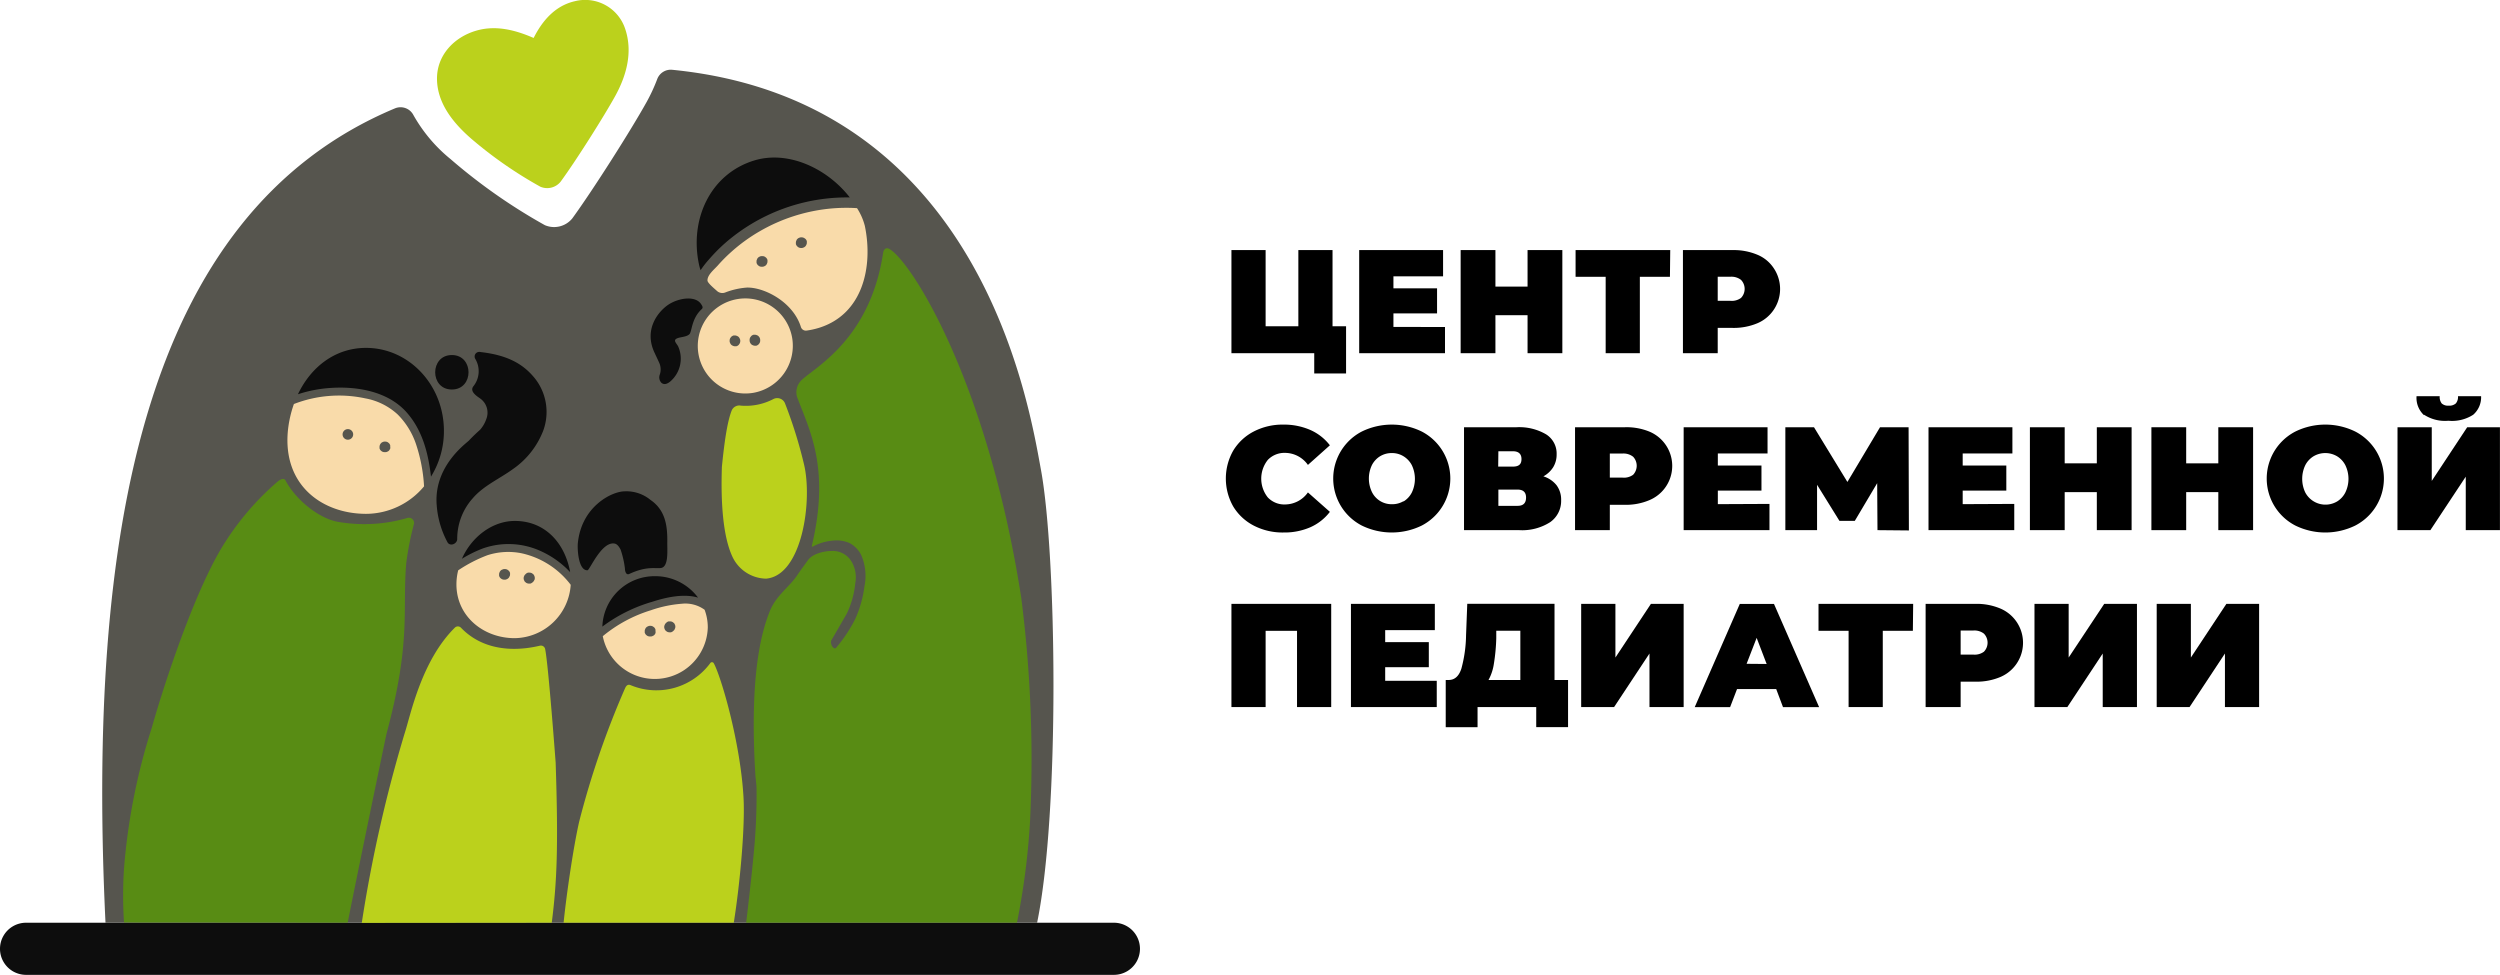 <?xml version="1.0" encoding="UTF-8"?> <svg xmlns="http://www.w3.org/2000/svg" viewBox="0 0 415.45 161.99"><defs><style>.cls-1{fill:#56554e;}.cls-2{fill:#bbd11c;}.cls-3{fill:#0d0d0d;}.cls-4{fill:#f9dbaa;}.cls-5{fill:#588c14;}</style></defs><g id="Слой_2" data-name="Слой 2"><g id="color_hor"><g id="background"><path class="cls-1" d="M172.35,153.33c3.8-18.57,3.22-61,.66-75.13-2-10.84-9.94-61.53-61.28-66.6a2.4,2.4,0,0,0-2.51,1.54,28.9,28.9,0,0,1-1.73,3.75c-2.57,4.65-9,14.76-12.39,19.41a3.9,3.9,0,0,1-4.55,1.12,93.71,93.71,0,0,1-15.7-11,25.55,25.55,0,0,1-6.15-7.3,2.41,2.41,0,0,0-3.07-1.11C23.47,35.68,14.48,89.42,17.53,153.33Z"></path></g><path id="heart" class="cls-2" d="M103.86,4.7A7,7,0,0,0,95.53.2c-3.3.76-5.41,3.25-6.85,6.11-3-1.31-6.25-2.16-9.48-1.23-3.72,1.06-6.65,4.1-6.58,8.12s2.73,7.27,5.67,9.83a69.33,69.33,0,0,0,11.51,8,2.87,2.87,0,0,0,3.35-.82c2.51-3.41,7.19-10.82,9.08-14.24S105.21,8.59,103.86,4.7Z"></path><path id="line" class="cls-3" d="M185.11,162H4.33a4.33,4.33,0,1,1,0-8.66H185.11a4.33,4.33,0,1,1,0,8.66Z"></path><path class="cls-3" d="M75.09,59c-3.69,0-3.7,5.73,0,5.73S78.78,59,75.09,59Z"></path><path class="cls-3" d="M89.05,63.09c-2-2.61-4.71-4.08-9.22-4.59A.77.77,0,0,0,79,59.67a4,4,0,0,1-.3,4.48c-.79.94.73,1.79,1.15,2.11a2.89,2.89,0,0,1,.94,3.44,5.29,5.29,0,0,1-1,1.71c-.65.58-1.28,1.18-1.87,1.81l-.72.62c-2.95,2.59-5,6.06-4.62,10.21a15.3,15.3,0,0,0,1.75,6c.4.84,1.62.36,1.65-.45a10.11,10.11,0,0,1,2.55-6.76c1.8-2.12,4.43-3.24,6.64-4.84a13.8,13.8,0,0,0,5.11-6.45A9,9,0,0,0,89.05,63.09Z"></path><path class="cls-3" d="M67.48,68.42c2.71,3,3.7,6.89,4.14,10.79a14.33,14.33,0,0,0,2.15-7.61c0-7.61-5.8-13.79-12.95-13.79-5.1,0-9.14,3.15-11.31,7.71a21.8,21.8,0,0,1,5.55-1.06C59.43,64.19,64.4,65.05,67.48,68.42Z"></path><path class="cls-4" d="M69.08,73.65a12.73,12.73,0,0,0-3-4.78A10.77,10.77,0,0,0,60.7,66.2a20.71,20.71,0,0,0-11.86.94,19,19,0,0,0-1,4.46c-.86,9.12,5.8,13.79,13,13.79a12.58,12.58,0,0,0,9.63-4.57A26.92,26.92,0,0,0,69.08,73.65Zm-11.27-.58a.88.88,0,0,1,0-1.76A.88.88,0,0,1,57.81,73.07Zm7,1.53a.75.75,0,0,1-.47.47.65.65,0,0,1-.34.07h-.08a.89.89,0,0,1-.45-.12l-.17-.13a.86.86,0,0,1-.23-.39l0-.24a.88.88,0,0,1,.26-.62.57.57,0,0,1,.28-.18.66.66,0,0,1,.34-.08H64a.89.89,0,0,1,.45.12l.18.14a.84.84,0,0,1,.22.39l0,.23A.65.65,0,0,1,64.83,74.6Z"></path><path class="cls-5" d="M57.78,153.33c1.79-9.06,6.37-31.07,6.47-31.47,4.12-15.35,2.59-20.35,3.26-28.29a49.55,49.55,0,0,1,1.28-6.49.86.86,0,0,0-1.11-1,25.4,25.4,0,0,1-11.62.62c-3-.56-6.86-3.55-8.62-6.87-.25-.47-.87-.15-1.28.18a45.74,45.74,0,0,0-9.49,11.3c-5.13,8.73-10.23,25.23-11.42,29.55a103.17,103.17,0,0,0-4.64,23.44,67.86,67.86,0,0,0,0,9Z"></path><path class="cls-3" d="M89.66,91.49a15.34,15.34,0,0,1,5.09,3.59c-.9-4.94-4.24-8.51-9.19-8.51-3.8,0-7.24,2.73-8.8,6.29a21.29,21.29,0,0,1,3.45-1.71A12.86,12.86,0,0,1,89.66,91.49Z"></path><path class="cls-4" d="M86.66,91.94a11.25,11.25,0,0,0-5.64.32,23.75,23.75,0,0,0-4.88,2.52,9.59,9.59,0,0,0-.29,2.33c0,5.33,4.51,8.94,9.68,8.94a9.47,9.47,0,0,0,9.31-8.87A14,14,0,0,0,86.66,91.94Zm-2,3.85a.59.59,0,0,1-.18.29.75.75,0,0,1-.28.18.67.67,0,0,1-.34.07H83.8a.89.89,0,0,1-.45-.12l-.18-.13a1,1,0,0,1-.23-.39l0-.24a.68.68,0,0,1,.08-.34.64.64,0,0,1,.18-.28.59.59,0,0,1,.29-.18.63.63,0,0,1,.34-.08h.08a.83.83,0,0,1,.44.12l.18.14a.86.86,0,0,1,.23.39l0,.23A.66.66,0,0,1,84.68,95.79Zm4.13.59a.59.59,0,0,1-.18.29l-.08.08a1,1,0,0,1-.39.23l-.24,0a.86.86,0,0,1-.44-.12l-.18-.14a.59.59,0,0,1-.18-.29.63.63,0,0,1-.08-.34.68.68,0,0,1,.08-.34.61.61,0,0,1,.18-.28l.08-.08a.86.86,0,0,1,.39-.23l.24,0a.86.86,0,0,1,.44.12l.18.14a.57.57,0,0,1,.18.28.68.68,0,0,1,.08.34A.66.66,0,0,1,88.81,96.38Z"></path><path class="cls-2" d="M91.69,153.33c.87-6.79,1.11-12.69.65-26.58,0,0-1.22-16.42-1.75-18.9a.72.72,0,0,0-.86-.55c-2,.47-8.55,1.79-13.14-3a.72.72,0,0,0-1,0c-5.58,5.52-7.37,14.58-8.32,17.48a231,231,0,0,0-7.15,31.58Z"></path><path class="cls-3" d="M108.09,83.07a6.27,6.27,0,0,0-4.28-1.42c-2.12,0-7.21,2.51-7.79,8.67-.08.87.06,4.5,1.61,4.45.36,0,2.33-4.83,4.5-4.44.48.09.79.6,1,1a15.28,15.28,0,0,1,.72,3.15c0,.35.15,1.16.72.9,3-1.38,4.33-.83,5.32-1,1.2-.25,1-2.7,1-4.11C110.94,87.44,110.62,84.8,108.09,83.07Z"></path><path class="cls-3" d="M116,99.31a8.86,8.86,0,0,0-7.12-3.56,8.68,8.68,0,0,0-8.78,8.38A25.8,25.8,0,0,1,108.4,100C110.66,99.27,113.59,98.6,116,99.31Z"></path><path class="cls-4" d="M117.09,101.33a5.45,5.45,0,0,0-3.79-1,20.14,20.14,0,0,0-5.13,1.08,23.21,23.21,0,0,0-8,4.31,8.81,8.81,0,0,0,17.45-1.42A8.27,8.27,0,0,0,117.09,101.33Zm-8.17,3.9a.78.78,0,0,1-.46.46.68.68,0,0,1-.34.08H108a.89.89,0,0,1-.45-.12l-.18-.14a1,1,0,0,1-.23-.39l0-.23a.66.66,0,0,1,.08-.34.68.68,0,0,1,.18-.29.79.79,0,0,1,.29-.18A.63.63,0,0,1,108,104h.08a.83.83,0,0,1,.44.12l.18.13a.86.86,0,0,1,.23.39l0,.24A.68.68,0,0,1,108.92,105.23Zm3.23-.75a.59.59,0,0,1-.18.29l-.08.08a1,1,0,0,1-.39.23l-.24,0a.86.86,0,0,1-.44-.12l-.18-.14a.61.61,0,0,1-.18-.28.68.68,0,0,1-.08-.34.63.63,0,0,1,.08-.34.59.59,0,0,1,.18-.29l.08-.08a.86.86,0,0,1,.39-.23l.24,0a.86.86,0,0,1,.44.12l.18.14a.57.57,0,0,1,.18.28.68.68,0,0,1,.08.34A.66.66,0,0,1,112.15,104.48Z"></path><path class="cls-2" d="M121.94,153.33c1.08-6.81,1.88-16.06,1.62-20.77-.52-9.33-3.78-20.24-4.94-22.33a.34.34,0,0,0-.56-.07,11.13,11.13,0,0,1-13.19,3.73c-.5-.24-.78,0-1,.49a144.55,144.55,0,0,0-7.63,22.19c-.94,4.13-2.09,11.93-2.58,16.76Z"></path><path class="cls-2" d="M133.6,77.12A76,76,0,0,0,130.44,67a1.39,1.39,0,0,0-1.89-.7,9.91,9.91,0,0,1-5.42,1.11,1.37,1.37,0,0,0-1.55.84c-.59,1.52-1.11,4.18-1.62,9.38v.1c-.18,5.49.13,11.34,1.77,14.82a6.3,6.3,0,0,0,5.58,3.61C133.31,95.64,135.07,83.18,133.6,77.12Z"></path><path class="cls-3" d="M116.53,50.57c-1-1.58-4-1-5.62.17s-3.93,4.08-2.14,7.87c.23.5.55,1.17.78,1.68a2.68,2.68,0,0,1,.08,2,1.31,1.31,0,0,0,.25,1.29c.48.46,1.06.18,1.49-.17a5,5,0,0,0,1.35-5.79c-.23-.54-1-1.07-.16-1.41.56-.22,1.55-.22,2-.67s.33-2.6,2.05-4.17C116.91,51.09,116.68,50.81,116.53,50.57Z"></path><path class="cls-4" d="M131.63,56.08a7.9,7.9,0,1,0-6.45,9.2A7.94,7.94,0,0,0,131.63,56.08Zm-8.61.61a.94.94,0,0,1-.13.44l-.13.18a.86.86,0,0,1-.39.23l-.24,0a.68.68,0,0,1-.34-.08.78.78,0,0,1-.46-.46.68.68,0,0,1-.08-.34V56.6a.88.88,0,0,1,.12-.44l.14-.18a1,1,0,0,1,.39-.23l.23,0a.66.66,0,0,1,.34.08.68.68,0,0,1,.29.18.79.79,0,0,1,.18.29.73.73,0,0,1,.08.33Zm3.31-.09a.86.86,0,0,1-.12.44l-.14.18a1,1,0,0,1-.38.23l-.24,0a.68.68,0,0,1-.34-.08.57.57,0,0,1-.28-.18.88.88,0,0,1-.26-.62v-.09a.86.86,0,0,1,.12-.44l.14-.18a.86.86,0,0,1,.39-.23l.23,0a.66.66,0,0,1,.34.08.57.57,0,0,1,.28.18.88.88,0,0,1,.26.62Z"></path><path class="cls-3" d="M120.37,40.51a30.82,30.82,0,0,1,20.85-7.7C137.48,28,131,24.94,125.33,26.67,118,28.92,114.55,36.51,116.17,44a6.66,6.66,0,0,0,.26.9,14.67,14.67,0,0,1,1.37-1.77A28.67,28.67,0,0,1,120.37,40.51Z"></path><path class="cls-4" d="M143.72,37.54a10,10,0,0,0-1.3-2.95,28.5,28.5,0,0,0-4.62.09,29,29,0,0,0-11.51,3.73A28.19,28.19,0,0,0,121.37,42a26.38,26.38,0,0,0-2.1,2.13c-.58.65-1.74,1.57-1.7,2.49,0,.4,1.15,1.34,1.61,1.76a1.33,1.33,0,0,0,1.4.2,12.59,12.59,0,0,1,3.51-.79c2.82-.09,7.66,2.31,9,6.53h0a.86.86,0,0,0,.93.62,13.06,13.06,0,0,0,2.08-.46C143.38,52.22,145.13,44.33,143.72,37.54Zm-16.26,6.25a.61.61,0,0,1-.18.28.57.57,0,0,1-.28.18.68.68,0,0,1-.34.08h-.09a.86.86,0,0,1-.44-.12l-.18-.14a1,1,0,0,1-.23-.39l0-.23a.63.63,0,0,1,.08-.34.59.59,0,0,1,.18-.29.64.64,0,0,1,.28-.18.68.68,0,0,1,.34-.08h.09a.86.86,0,0,1,.44.12l.18.14a.86.86,0,0,1,.23.39l0,.24A.68.68,0,0,1,127.46,43.79ZM134,40.67a.78.78,0,0,1-.46.46.68.68,0,0,1-.34.08h-.09a.86.86,0,0,1-.44-.12l-.18-.14a1,1,0,0,1-.23-.39l0-.23a.66.66,0,0,1,.08-.34.59.59,0,0,1,.18-.29.75.75,0,0,1,.28-.18.81.81,0,0,1,.34-.08h.09a1,1,0,0,1,.44.13l.18.13a.86.86,0,0,1,.23.39l0,.24A.68.68,0,0,1,134,40.67Z"></path><path class="cls-5" d="M124,153.33h45a121.09,121.09,0,0,0,2.18-17,211.7,211.7,0,0,0-1.47-37c-5.64-36.32-18.52-56.27-22-58-.62-.3-.9.35-.94.6-2.11,14.2-11,18.9-13.42,21.11a2.78,2.78,0,0,0-.89,2.94c2.11,5.62,5.51,11.84,2.45,24.73a.11.11,0,0,0,.17.12,8.44,8.44,0,0,1,3.42-1,5.34,5.34,0,0,1,2.73.44,4.6,4.6,0,0,1,1.9,2,8.7,8.7,0,0,1,.52,5.2,19.2,19.2,0,0,1-1.51,5.36,24.44,24.44,0,0,1-3.16,4.78c-.44.56-1.19-.76-.76-1.31l2.49-4.31a14.89,14.89,0,0,0,1.42-5.09,5.1,5.1,0,0,0-.79-3.84,3.62,3.62,0,0,0-3.1-1.5c-1.41,0-3.21.51-3.92,1.46-.18.25-1.6,2.19-1.75,2.44-1.27,2-3.52,3.4-4.6,6-1.52,3.74-3.43,11-2.44,27.36,0,.17.18,1.57.19,2.07a99.07,99.07,0,0,1-.48,11.08C124.85,146.15,124.35,150.33,124,153.33Z"></path><path d="M223.69,54.22v7.84H218.4V58.7H204.64V41.56h5.68V54.22h5.44V41.56h5.68V54.22Z"></path><path d="M240.13,54.34V58.7H225.87V41.56h13.94v4.36h-8.25v2h7.25v4.16h-7.25v2.25Z"></path><path d="M259.63,41.56V58.7h-5.78V52.38h-5.34V58.7h-5.78V41.56h5.78v6.07h5.34V41.56Z"></path><path d="M277.51,46h-5V58.7h-5.68V46h-5V41.56h15.73Z"></path><path d="M292.06,42.34a6,6,0,0,1,2.72,2.26,6.18,6.18,0,0,1-2.72,9.11,10.13,10.13,0,0,1-4.14.78h-2.47V58.7h-5.78V41.56h8.25A10.13,10.13,0,0,1,292.06,42.34Zm-2.74,7.17a2.16,2.16,0,0,0,0-3,2.58,2.58,0,0,0-1.77-.52h-2.1v4h2.1A2.58,2.58,0,0,0,289.32,49.51Z"></path><path d="M208.36,87.35a8.6,8.6,0,0,1-3.42-3.18,9.39,9.39,0,0,1,0-9.29,8.6,8.6,0,0,1,3.42-3.18,10.41,10.41,0,0,1,4.9-1.14,10.92,10.92,0,0,1,4.46.88A8.35,8.35,0,0,1,221,74l-3.65,3.26a4.68,4.68,0,0,0-3.75-2,3.83,3.83,0,0,0-2.91,1.16,5,5,0,0,0,0,6.25,3.79,3.79,0,0,0,2.91,1.16,4.68,4.68,0,0,0,3.75-2L221,85.06a8.35,8.35,0,0,1-3.23,2.55,10.76,10.76,0,0,1-4.46.88A10.41,10.41,0,0,1,208.36,87.35Z"></path><path d="M226.31,87.34a8.8,8.8,0,0,1,0-15.63,11.34,11.34,0,0,1,9.95,0,8.8,8.8,0,0,1,0,15.63,11.34,11.34,0,0,1-9.95,0Zm6.92-4a3.74,3.74,0,0,0,1.39-1.5,5.28,5.28,0,0,0,0-4.53,3.78,3.78,0,0,0-1.39-1.49,3.64,3.64,0,0,0-1.94-.53,3.7,3.7,0,0,0-1.95.53A3.75,3.75,0,0,0,228,77.26a5.19,5.19,0,0,0,0,4.53,3.63,3.63,0,0,0,3.33,2A3.64,3.64,0,0,0,233.23,83.29Z"></path><path d="M258.67,80.64a4,4,0,0,1,.76,2.49,4.29,4.29,0,0,1-1.82,3.64,8.63,8.63,0,0,1-5.16,1.33h-9.16V71H252a8.8,8.8,0,0,1,4.93,1.18,3.75,3.75,0,0,1,1.75,3.31,4,4,0,0,1-.57,2.15,4.43,4.43,0,0,1-1.63,1.52A4.51,4.51,0,0,1,258.67,80.64Zm-9.7-3.1h2.45c1,0,1.42-.41,1.42-1.25s-.47-1.3-1.42-1.3H249Zm4.63,5.15c0-.89-.47-1.33-1.42-1.33H249v2.7h3.21C253.13,84.06,253.6,83.6,253.6,82.69Z"></path><path d="M274.13,71.74a6.17,6.17,0,0,1,0,11.36,10,10,0,0,1-4.14.79h-2.47V88.1h-5.78V71H270A10,10,0,0,1,274.13,71.74Zm-2.74,7.16a2.18,2.18,0,0,0,0-3,2.58,2.58,0,0,0-1.77-.53h-2.1v4h2.1A2.58,2.58,0,0,0,271.39,78.9Z"></path><path d="M294.05,83.74V88.1H279.79V71h13.94v4.36h-8.26v2h7.25v4.17h-7.25v2.25Z"></path><path d="M312,88.1l-.05-7.81-3.72,6.27h-2.55l-3.72-6V88.1h-5.27V71h4.76L307,80.09,312.42,71h4.75l.05,17.15Z"></path><path d="M334.73,83.74V88.1H320.48V71h13.94v4.36h-8.26v2h7.25v4.17h-7.25v2.25Z"></path><path d="M354.23,71V88.1h-5.78V81.78h-5.34V88.1h-5.78V71h5.78V77h5.34V71Z"></path><path d="M374.42,71V88.1h-5.78V81.78H363.3V88.1h-5.78V71h5.78V77h5.34V71Z"></path><path d="M381.45,87.34a8.79,8.79,0,0,1,0-15.63,11.31,11.31,0,0,1,9.94,0,8.79,8.79,0,0,1,0,15.63,11.31,11.31,0,0,1-9.94,0Zm6.92-4a3.72,3.72,0,0,0,1.38-1.5,5.19,5.19,0,0,0,0-4.53,3.75,3.75,0,0,0-1.38-1.49,3.85,3.85,0,0,0-3.9,0,3.75,3.75,0,0,0-1.38,1.49,5.28,5.28,0,0,0,0,4.53,3.8,3.8,0,0,0,5.28,1.5Z"></path><path d="M398.42,71h5.69v8.92L410,71h5.44V88.1h-5.68V79.21l-5.88,8.89h-5.47Zm4.41-2a3.91,3.91,0,0,1-1.25-3.16h3.85a1.77,1.77,0,0,0,.33,1.2,1.53,1.53,0,0,0,1.16.37,1.61,1.61,0,0,0,1.19-.37,1.67,1.67,0,0,0,.36-1.2h3.84A3.86,3.86,0,0,1,411,68.92a6.47,6.47,0,0,1-4.12,1A6.37,6.37,0,0,1,402.83,68.92Z"></path><path d="M221.22,100.35V117.5h-5.68V104.83h-5.22V117.5h-5.68V100.35Z"></path><path d="M238.76,113.14v4.36H224.5V100.35h13.94v4.36h-8.25v2h7.25v4.16h-7.25v2.26Z"></path><path d="M260.58,113v7.84h-5.29V117.5h-9.75v3.35h-5.29V113h.49c1,0,1.7-.63,2.11-1.88a22.29,22.29,0,0,0,.78-5.56l.2-5.22h14.5V113Zm-12.32-2.75a8.06,8.06,0,0,1-.9,2.75h5.29v-8.18h-4l0,1.23A31.75,31.75,0,0,1,248.26,110.26Z"></path><path d="M262.76,100.35h5.69v8.92l5.9-8.92h5.44V117.5h-5.68v-8.9l-5.88,8.9h-5.47Z"></path><path d="M295.17,114.51h-6.51l-1.15,3h-5.88l7.49-17.15h5.68l7.5,17.15h-6Zm-1.59-4.17L291.92,106l-1.67,4.31Z"></path><path d="M317.88,104.83h-5V117.5h-5.68V104.83h-5v-4.48h15.73Z"></path><path d="M332.43,101.13a6.18,6.18,0,0,1,0,11.37,10.13,10.13,0,0,1-4.14.78h-2.47v4.22H320V100.35h8.25A10.13,10.13,0,0,1,332.43,101.13Zm-2.74,7.17a2.16,2.16,0,0,0,0-3,2.58,2.58,0,0,0-1.77-.52h-2.1v4h2.1A2.58,2.58,0,0,0,329.69,108.3Z"></path><path d="M338.09,100.35h5.68v8.92l5.91-8.92h5.44V117.5h-5.69v-8.9l-5.88,8.9h-5.46Z"></path><path d="M358.4,100.35h5.68v8.92l5.9-8.92h5.44V117.5h-5.68v-8.9l-5.88,8.9H358.4Z"></path></g></g></svg> 